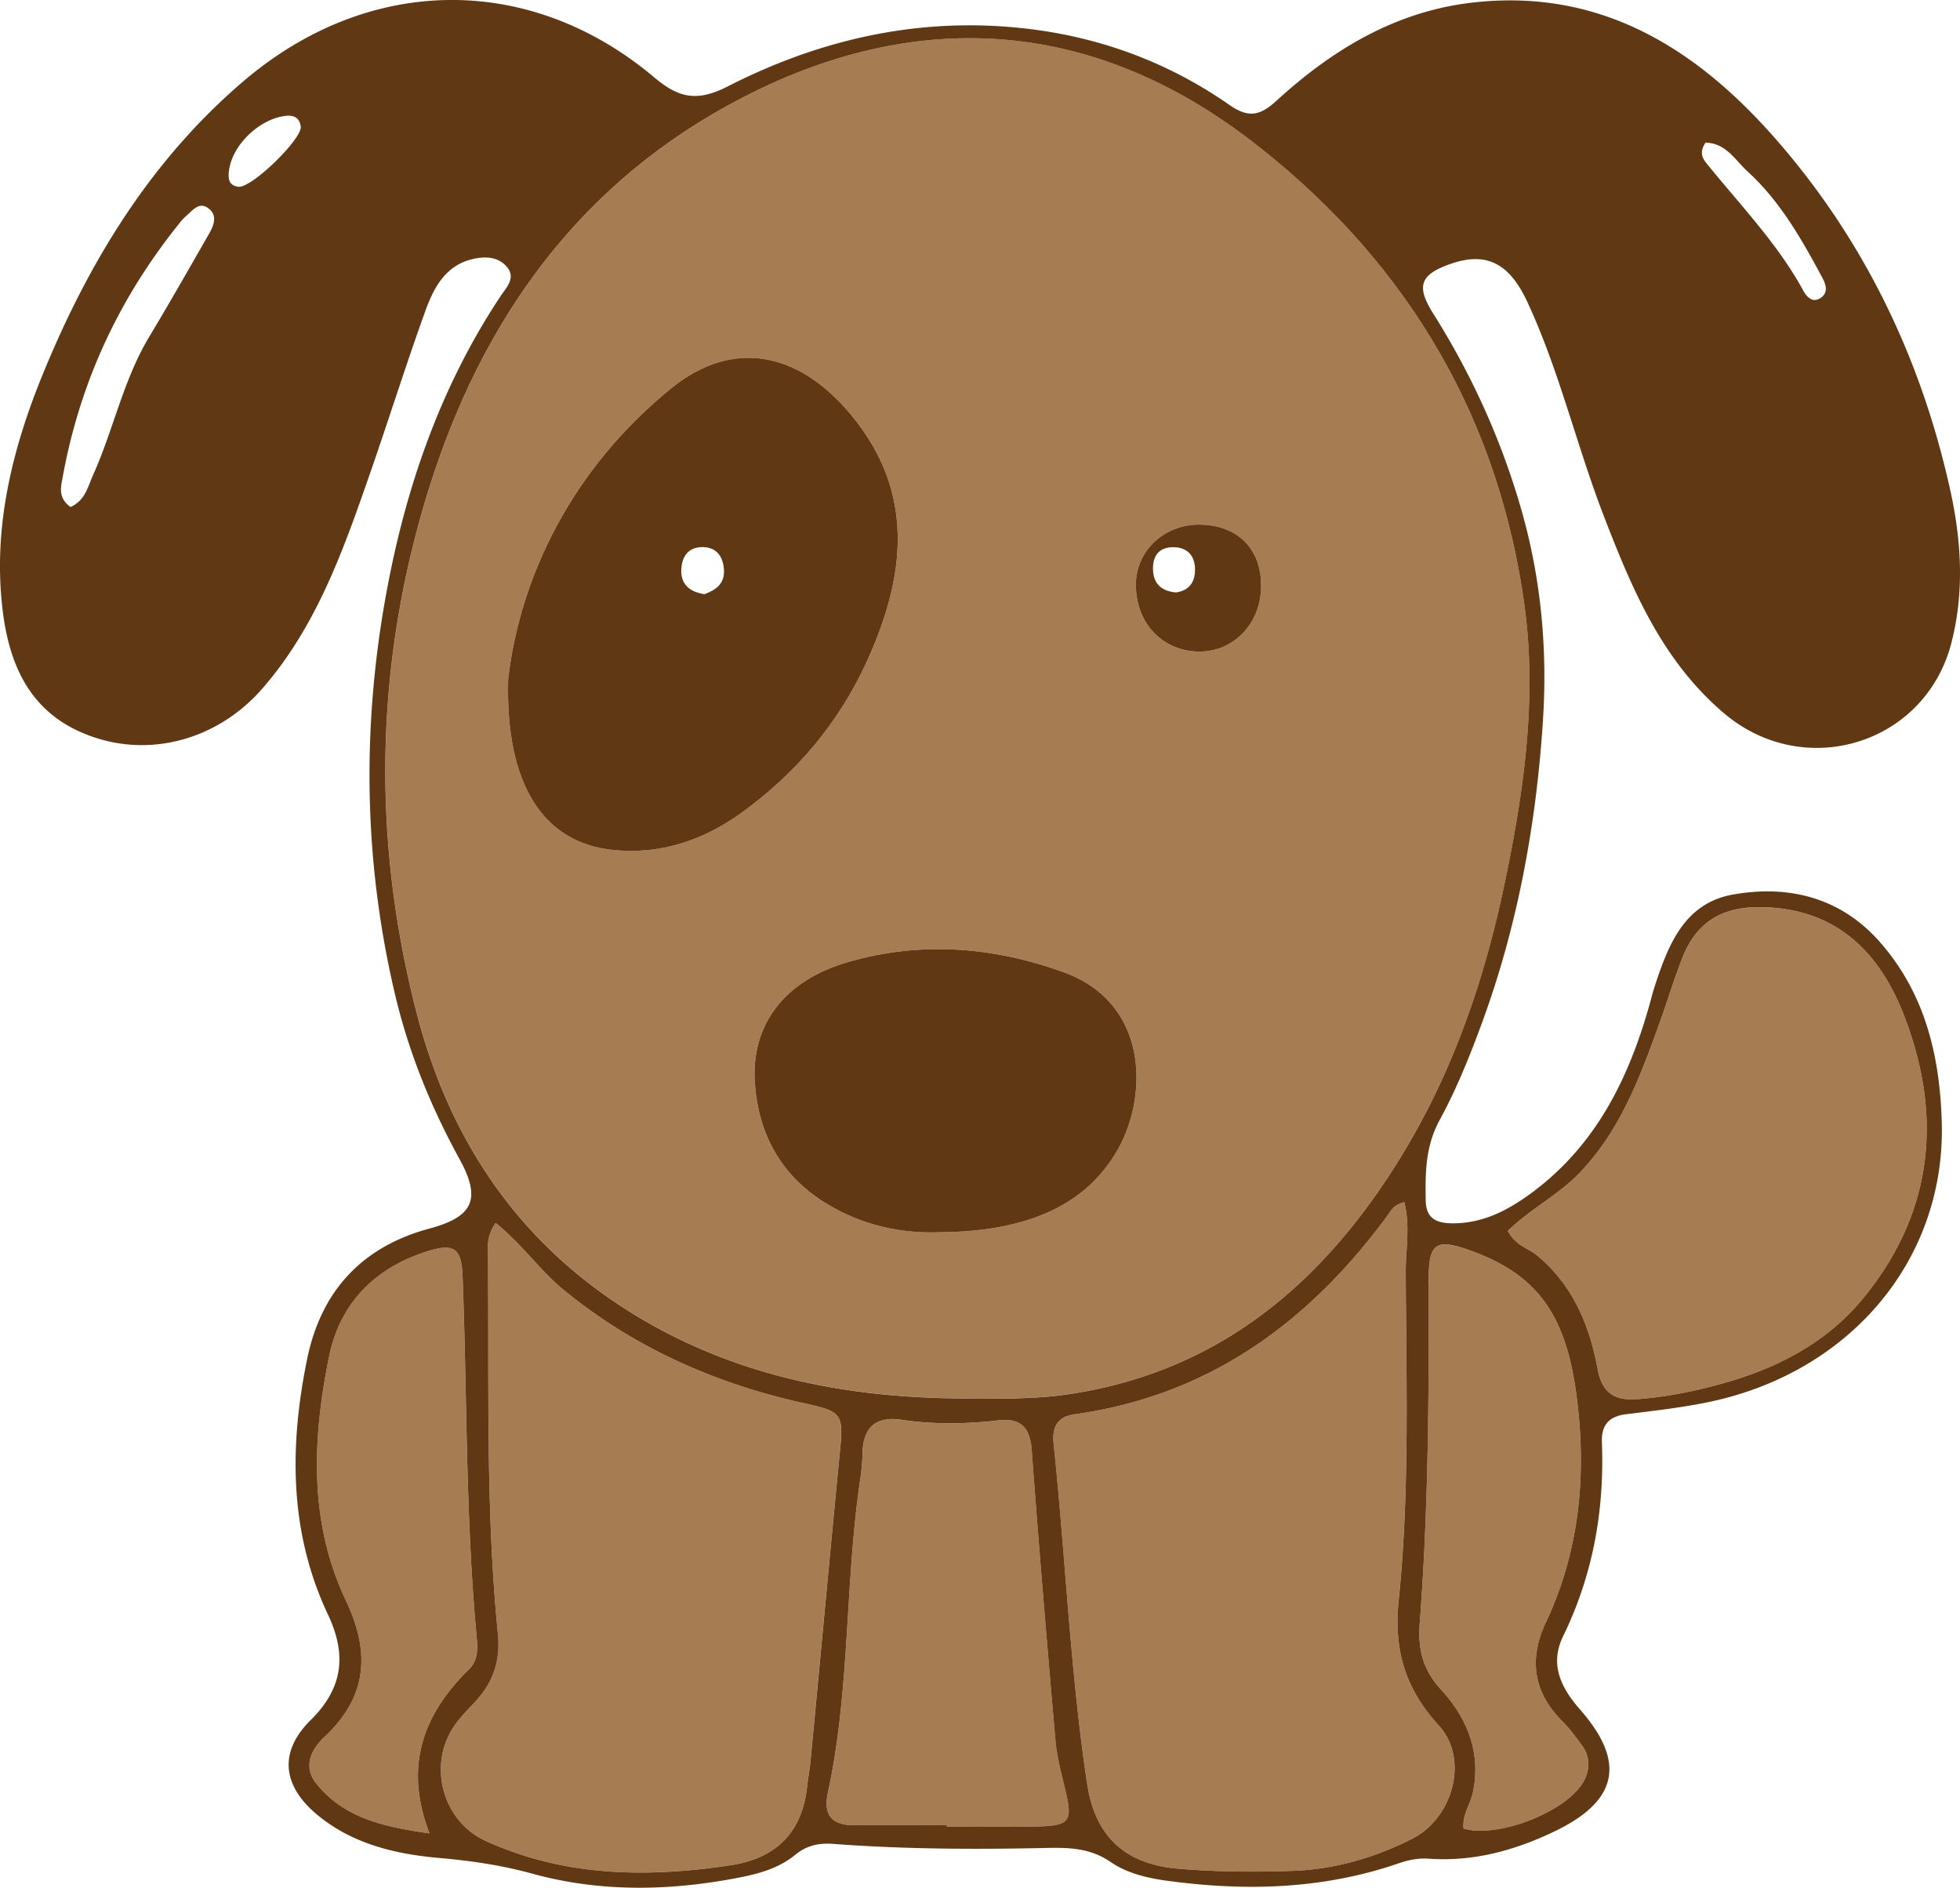 <svg xmlns="http://www.w3.org/2000/svg" viewBox="0 0 1953.99 1881.89"><defs><style>.a{fill:#a67c52;}.b{fill:#603813;}</style></defs><title>Perro-Logo</title><path class="a" d="M1692.51,1933.91c11.09-108.42,7.42-217.76,7-326.77-.08-22.63,4.62-45.5-1.44-69.55-10.87,2.58-13.57,8.93-17.32,14-78.18,106.17-177.69,178.71-311.28,197.4-17.86,2.5-22.67,13.49-21,29.46,11.88,113,16.44,226.66,33.45,339.1,7.88,52.13,37.67,80,90.46,84.42,37.74,3.19,75.61,3.49,113.54,2.21,42.43-1.43,81.83-12.86,119.39-31.72,41.57-20.87,57.55-79.9,27.22-113.21C1699.15,2022.58,1687.33,1984.6,1692.51,1933.91Z" transform="translate(-298.1 -339.12)"/><path class="a" d="M1734.8,2023.52c25.44,27.92,40,61.67,31.85,101.78-2.52,12.46-11.12,23.43-9.4,36.77,36.13,10,106.28-18.6,120.8-49.23,5.54-11.68,4.81-23.46-3-34.05-6-8.16-12.07-16.49-19.21-23.63-29.12-29.12-33.86-61.8-16.52-98.72,34.07-72.56,40.78-149.15,30.32-227.42-10.58-79.17-38.84-118.83-104.13-142.7-37.44-13.68-43.28-7.83-43.16,31.86.33,112.68-.21,225.39-8.78,337.78C1711.52,1982.81,1716,2002.93,1734.8,2023.52Z" transform="translate(-298.1 -339.12)"/><path class="a" d="M766,2002.81c10-9.8,8-24,6.82-37-10.67-117.69-9-235.85-13.55-353.77-1.1-28.35-7.76-34.15-35.62-25.41-51.85,16.27-86.62,51.75-97.34,104-16.89,82.2-20.59,165.74,16.57,244,25.18,53,20.87,97.17-22.49,137a53.86,53.86,0,0,0-7.16,8.41c-8.51,11.88-9.18,25-.54,36.11,28.08,36,69.08,44.1,113.59,50.66C700.62,2100,719.66,2048.22,766,2002.81Z" transform="translate(-298.1 -339.12)"/><path class="a" d="M1101.34,1738.32c-88.66-19.42-169.56-54.84-240.67-112.76-24.28-19.78-41.94-46-68.5-67.33-9.15,13.26-7.81,23.69-7.7,33.5,1.36,125.52-2.49,251.21,10,376.39,2.71,27.09-5.2,48.9-23.32,68.09-6.32,6.71-12.77,13.4-18.3,20.74-29.33,39-14.77,97.14,29.32,117.27,78.64,35.9,160.93,36.87,244.31,24.32,44.56-6.71,71.25-32.13,76.18-78.17.88-8.26,2.51-16.44,3.3-24.71,9.89-103.87,19.51-207.76,29.61-311.61C1139,1748.92,1136.8,1746.08,1101.34,1738.32Z" transform="translate(-298.1 -339.12)"/><path class="a" d="M1350.32,2073.78c-8.39-96.44-16.53-192.9-23.65-289.44-1.67-22.66-11.55-31.83-33.32-29.28-32.19,3.76-64.28,4.19-96.45-.61-25.32-3.78-38.4,7.46-38.87,33.4a215.36,215.36,0,0,1-2.53,27.53c-15.18,103.09-9.84,208.3-32,310.65-4.94,22.76,4.11,33,27.2,32.69,30.44-.41,60.89-.1,91.33-.1v1.5c28.6,0,57.21.4,85.8-.09,38.07-.67,40.36-4.15,31.53-40.22C1355.62,2104.63,1351.67,2089.27,1350.32,2073.78Z" transform="translate(-298.1 -339.12)"/><path class="a" d="M1831,1591.07c35.3,29.66,51.7,69,59.78,112.54,4.38,23.61,16.34,32.22,40.31,30.31,30.61-2.43,60.25-8.59,89.51-17.09,52.42-15.24,99.89-40.8,134.54-82.87,70.36-85.42,80.3-182.39,40.79-283.57-24.78-63.46-68.73-106.24-142.89-106.94-37.87-.36-63.49,14.68-77.5,50.06-8.15,20.56-14.53,41.82-22,62.65-19.34,53.89-38.64,107.38-79.19,150.64-21.53,23-49.9,36.88-73,59.36C1809,1581,1822,1583.5,1831,1591.07Z" transform="translate(-298.1 -339.12)"/><path class="a" d="M1549.14,482.19c-168.73-131.58-352.47-135.12-530.22-35.29C859.47,536.46,767.05,679.38,718.28,851.33c-46.78,164.89-47.58,332.09-4.63,498,29.76,115,89.92,212,188.56,281.57,109,76.9,233,102.73,364,102.26,15.7,0,31.41.47,47.09-.13s31.39-1.41,46.88-3.61c150.37-21.37,254.63-108.53,332.38-233.47,52.38-84.17,84.51-176.39,104.86-272.54,19.72-93.23,33.68-188.18,20.19-283.2C1790.8,751.7,1699.2,599.21,1549.14,482.19ZM909,1186.36c-67.88-7.06-107.26-63.19-104.28-170.45C816.66,914.29,867.87,806.77,967.53,726,1028,677,1094,688.8,1147.14,753.39c64,77.72,53.42,161,15.37,244.61-28,61.51-70.74,112.17-125.88,151.79C998.51,1177.19,955.64,1191.22,909,1186.36Zm504.28,297.12c-30.75,55.85-89.38,83.48-178.42,84-37.8,1.45-78.74-6.71-116-30.51-43.18-27.56-64.7-68.61-68.19-117.73-4.16-58.64,29.51-102.87,93-121.16,72-20.73,143.18-15.54,214.54,10.09C1442.76,1338.55,1442.72,1430,1413.27,1483.48Zm142-557.15c-1.4,36.46-29.34,63.73-63.86,62.33-36.35-1.48-61.87-30.22-60.87-68.55.87-33.18,29.59-58.94,64.7-58C1533.56,863.09,1556.75,887.91,1555.28,926.33Z" transform="translate(-298.1 -339.12)"/><path class="b" d="M2066.65,475.75c-79-89.53-174.53-148.69-301-134-76.53,8.87-139.28,46.9-194.84,97.66-16,14.65-27.5,18-47.06,4.32C1465.4,403,1400,378,1329.37,368.66c-107.9-14.26-210,7.68-305.76,56.6-29.73,15.19-48.1,12.21-72.91-8.71C826.06,311.45,665.08,314,540.81,420.08c-92.25,78.73-153.43,179.1-198.91,289.29C310.33,785.85,290.2,866,301.07,950c6.52,50.34,25.41,94.92,75.47,118,62.88,29,136.15,11.61,183.43-42.84C614,962.94,640.56,887,667,811c18.82-54,35.88-108.73,55.39-162.53,8.17-22.56,19.87-44.66,46.52-51,11.77-2.8,24.61-3,33.79,6.86,10.55,11.39.23,21.31-5.33,29.66-57.68,86.71-92.08,183.18-111.79,284.05-26.85,137.38-26,275.36,6.37,412.49,13.68,58,35.81,112.17,64.41,164.31,21.85,39.84,13.26,57.34-30.17,69-67.39,18.14-108,62.52-121.82,129.75-17.76,86.6-18.14,172.64,20.65,254.94,18.53,39.32,15.75,72.76-17.17,105.27-32.36,31.95-28.24,66,7.4,95.15,35,28.59,77.43,38.52,121.08,42.35,31.34,2.75,61.76,7.17,92.39,15.6,68.81,18.94,138.95,17.31,208.69,3.41,19-3.78,38.09-9.57,53.25-22,11.81-9.7,23.83-12.15,38.38-11.06,70.07,5.26,140.28,5.58,210.48,4.06,23.24-.51,44.88-.42,65.94,14.05,15.48,10.65,35.23,15.73,54.74,18.42,78.81,10.85,156.64,8.94,232.66-17.3,9.71-3.35,19.47-5.22,29.87-4.49,44.55,3.12,85.87-8.31,125.68-27.5,62.6-30.18,70.9-68.82,25-121.06-18.94-21.56-30.74-45-17-73.2,29.86-61.27,41.34-125.93,38.67-193.55-.66-16.73,7-25.65,23.85-27.73,25.65-3.17,51.4-6.11,76.76-11,145.21-27.73,242.25-142.22,238.21-280.34-1.94-66.29-16.78-128.47-61.82-179.57-39-44.24-90.58-57-146.15-47.22-48.72,8.58-64.76,50.34-78.26,91.74-2,6.14-3.54,12.44-5.29,18.66-21.3,75.5-55.25,142.91-121.28,189.85-23,16.36-47.49,28.19-76.74,27.5-15.33-.36-24.59-5.79-24.91-22.54-.52-27.72-.37-54.23,13.92-80.45,17.15-31.45,30.62-65.19,42.94-98.94,35-96.07,53.17-195.82,59.9-297.64,4.78-72.4-1.62-143.44-22-213.77-20-69-49.22-133.07-87.32-193.59-17.22-27.35-13-38.74,16.77-49.27,35.57-12.59,58.75-1.66,77,37.55,32.07,68.89,49.12,143.2,76.42,213.8,28,72.47,57.77,143.75,119.63,196.31,80,68,200.78,31.31,226.86-70.28,12.93-50.42,9.95-101.05-1-151.09C2213.53,696.47,2156.14,577.25,2066.65,475.75ZM506.21,572.68C486.55,607,467,641.34,446.64,675.25c-25.8,43.08-35.52,92.57-55.92,137.79-5.19,11.54-7.55,24.73-22.28,31.5-13.17-9.38-9.51-20.7-7.57-31.29C378,720,416.75,636.75,476,562.91a59,59,0,0,1,7.36-8.23c6.74-5.7,13.53-15.54,23.3-7.28C515.29,554.68,510.88,564.55,506.21,572.68Zm29.66-47.33c-10.36-1.34-10.73-9.07-9.16-18.19,4.2-24.52,30-49,55.2-52.42,8.75-1.21,14.8,1.33,16,10.53C599.56,477.23,549.64,526.33,535.87,525.35ZM726.3,2166.81c-44.51-6.56-85.51-14.68-113.59-50.66-8.64-11.08-8-24.23.54-36.11a53.86,53.86,0,0,1,7.16-8.41c43.36-39.84,47.67-84,22.49-137-37.16-78.25-33.46-161.79-16.57-244,10.72-52.2,45.49-87.68,97.34-104,27.86-8.74,34.52-2.94,35.62,25.41,4.56,117.92,2.88,236.08,13.55,353.77,1.18,12.92,3.2,27.15-6.82,37C719.66,2048.22,700.62,2100,726.3,2166.81Zm376.39-46.44c-4.93,46-31.62,71.46-76.18,78.17-83.38,12.55-165.67,11.58-244.31-24.32-44.09-20.13-58.65-78.3-29.32-117.27,5.53-7.34,12-14,18.3-20.74,18.12-19.19,26-41,23.32-68.09-12.52-125.18-8.67-250.87-10-376.39-.11-9.81-1.45-20.24,7.7-33.5,26.56,21.32,44.22,47.55,68.5,67.33,71.11,57.92,152,93.34,240.67,112.76,35.46,7.76,37.68,10.6,34.26,45.73-10.1,103.85-19.72,207.74-29.61,311.61C1105.2,2103.93,1103.57,2112.11,1102.69,2120.37ZM1327.8,2160c-28.59.49-57.2.09-85.8.09v-1.5c-30.44,0-60.89-.31-91.33.1-23.09.32-32.14-9.93-27.2-32.69,22.19-102.35,16.85-207.56,32-310.65a215.36,215.36,0,0,0,2.53-27.53c.47-25.94,13.55-37.18,38.87-33.4,32.17,4.8,64.26,4.37,96.45.61,21.77-2.55,31.65,6.62,33.32,29.28,7.12,96.54,15.26,193,23.65,289.44,1.35,15.49,5.3,30.85,9,46C1368.16,2155.88,1365.87,2159.36,1327.8,2160Zm377.53,12.44c-37.56,18.86-77,30.29-119.39,31.72-37.93,1.28-75.8,1-113.54-2.21-52.79-4.46-82.58-32.29-90.46-84.42-17-112.44-21.57-226.14-33.45-339.1-1.68-16,3.13-27,21-29.46,133.59-18.69,233.1-91.23,311.28-197.4,3.75-5.08,6.45-11.43,17.32-14,6.06,24.05,1.36,46.92,1.44,69.55.41,109,4.08,218.35-7,326.77-5.18,50.69,6.64,88.67,40,125.35C1762.88,2092.57,1746.9,2151.6,1705.33,2172.47Zm169-665.67c40.55-43.26,59.85-96.75,79.19-150.64,7.47-20.83,13.85-42.09,22-62.65,14-35.38,39.63-50.42,77.5-50.06,74.16.7,118.11,43.48,142.89,106.94,39.51,101.18,29.57,198.15-40.79,283.57-34.65,42.07-82.12,67.63-134.54,82.87-29.26,8.5-58.9,14.66-89.51,17.09-24,1.91-35.93-6.7-40.31-30.31-8.08-43.54-24.48-82.88-59.78-112.54-9-7.57-22-10.11-29.65-24.91C1824.43,1543.68,1852.8,1529.78,1874.33,1506.8Zm-152,111.38c-.12-39.69,5.72-45.54,43.16-31.86,65.29,23.87,93.55,63.53,104.13,142.7,10.46,78.27,3.75,154.86-30.32,227.42-17.34,36.92-12.6,69.6,16.52,98.72,7.14,7.14,13.18,15.47,19.21,23.63,7.81,10.59,8.54,22.37,3,34.05-14.52,30.63-84.67,59.28-120.8,49.23-1.72-13.34,6.88-24.31,9.4-36.77,8.14-40.11-6.41-73.86-31.85-101.78-18.76-20.59-23.28-40.71-21.23-67.56C1722.14,1843.57,1722.68,1730.86,1722.35,1618.18Zm95.22-677.95c13.49,95-.47,190-20.19,283.2C1777,1319.58,1744.9,1411.8,1692.52,1496c-77.75,124.94-182,212.1-332.38,233.47-15.49,2.2-31.23,3-46.88,3.61s-31.39.13-47.09.13c-131,.47-254.92-25.36-364-102.26-98.64-69.57-158.8-166.6-188.56-281.57-42.95-165.93-42.15-333.13,4.63-498,48.77-172,141.19-314.87,300.64-404.43,177.75-99.83,361.49-96.29,530.22,35.29C1699.2,599.21,1790.8,751.7,1817.57,940.23ZM2113.8,635.67c-8.25,6.12-14.32-.21-17.86-6.71-25.8-47.3-63.23-85.68-96.63-127.15-4-5-7.37-10.84-.91-20.5,20.55.46,29.7,17.63,41.9,28.74,32.39,29.52,53.8,67.31,74.29,105.44C2117.94,621.72,2121.39,630,2113.8,635.67Z" transform="translate(-298.1 -339.12)"/><path class="b" d="M1162.51,998c38-83.57,48.63-166.89-15.37-244.61C1094,688.8,1028,677,967.53,726c-99.66,80.8-150.87,188.32-162.82,289.94-3,107.26,36.4,163.39,104.28,170.45,46.65,4.86,89.52-9.17,127.64-36.57C1091.77,1110.17,1134.51,1059.51,1162.51,998Zm-162.09-66.55c-16-2.56-23.69-10.52-23.09-24.72.53-12.38,6.53-21.72,19.88-22.2,14.61-.52,21.74,8.63,22.63,22.45C1020.79,921.89,1010.63,927.56,1000.42,931.45Z" transform="translate(-298.1 -339.12)"/><path class="b" d="M1358.22,1308.19c-71.36-25.63-142.54-30.82-214.54-10.09-63.52,18.29-97.19,62.52-93,121.16,3.49,49.12,25,90.17,68.19,117.73,37.27,23.8,78.21,32,116,30.51,89-.54,147.67-28.17,178.42-84C1442.72,1430,1442.76,1338.55,1358.22,1308.19Z" transform="translate(-298.1 -339.12)"/><path class="b" d="M1495.25,862.09c-35.11-.92-63.83,24.84-64.7,58-1,38.33,24.52,67.07,60.87,68.55,34.52,1.4,62.46-25.87,63.86-62.33C1556.75,887.91,1533.56,863.09,1495.25,862.09Zm-24.83,67.63c-14-1.3-22.23-8.21-22.83-22.35s5.92-22.91,20.61-22.76c12.69.13,20.46,7.51,21.19,20.24C1490.14,918.15,1484.63,927.65,1470.42,929.72Z" transform="translate(-298.1 -339.12)"/></svg>